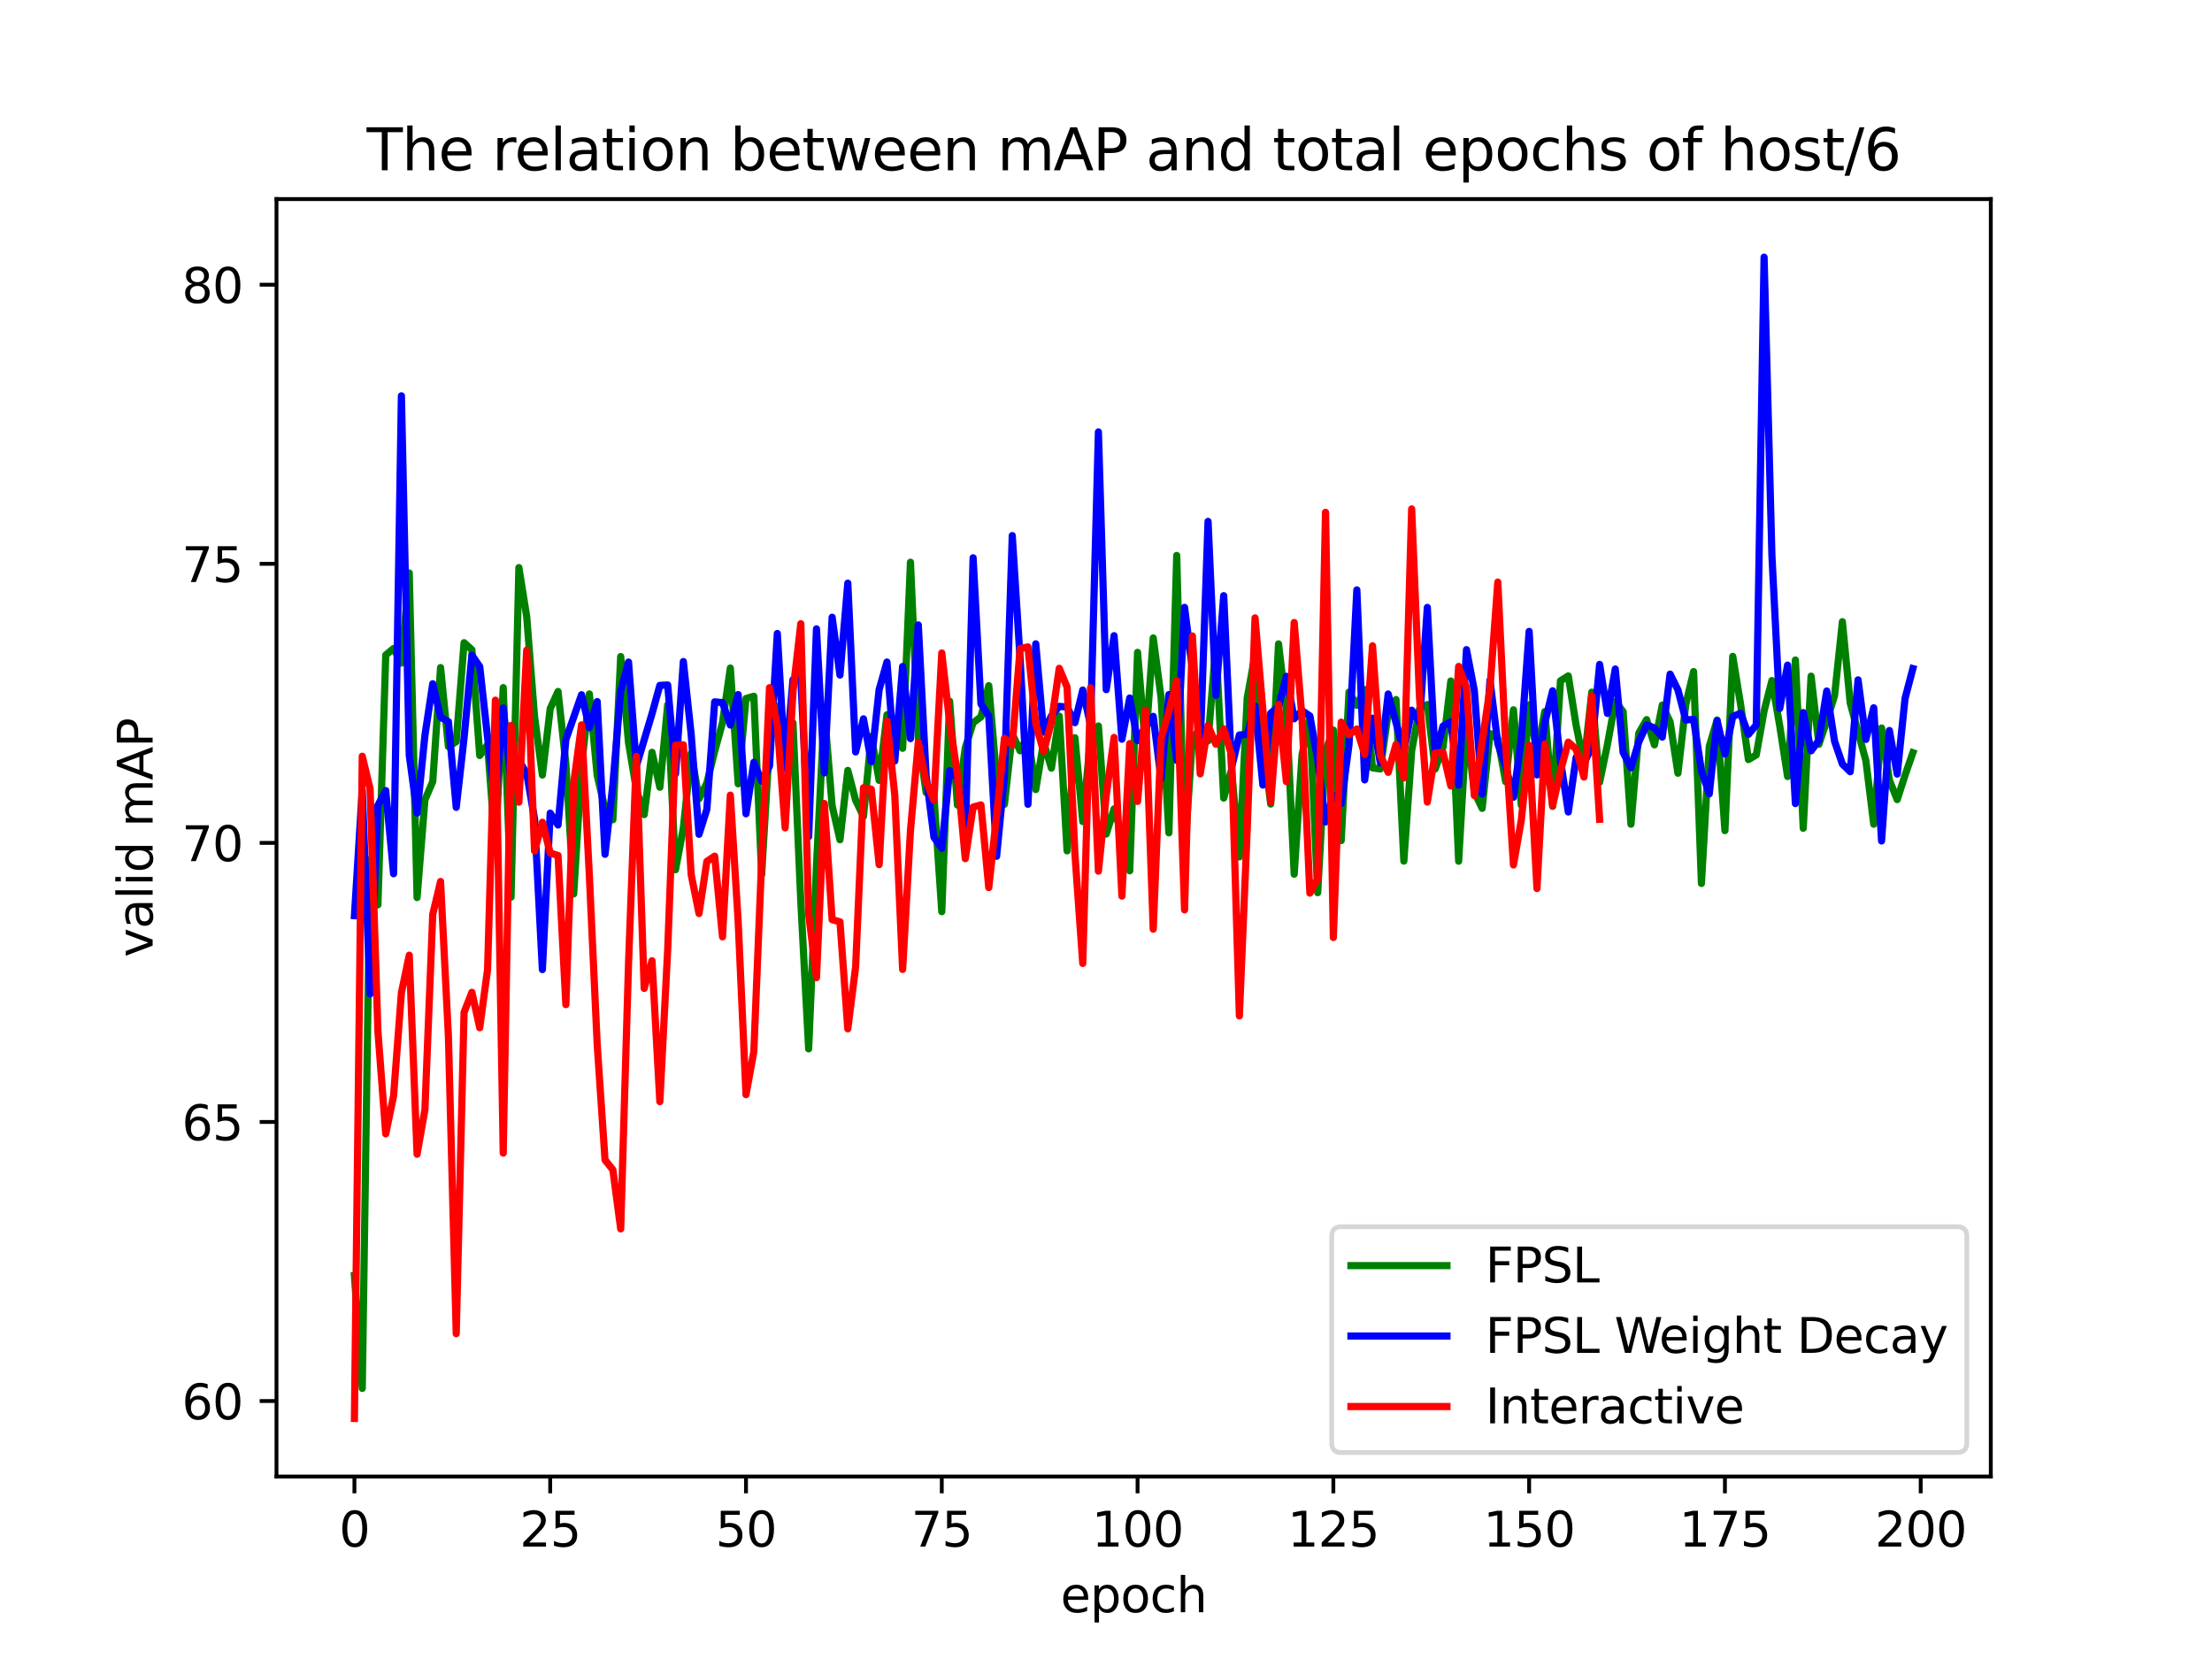 <?xml version="1.0" encoding="utf-8" standalone="no"?>
<!DOCTYPE svg PUBLIC "-//W3C//DTD SVG 1.1//EN"
  "http://www.w3.org/Graphics/SVG/1.1/DTD/svg11.dtd">
<svg xmlns:xlink="http://www.w3.org/1999/xlink" width="460.8pt" height="345.6pt" viewBox="0 0 460.8 345.6" xmlns="http://www.w3.org/2000/svg" version="1.1">
 <defs>
  <style type="text/css">*{stroke-linejoin: round; stroke-linecap: butt}</style>
 </defs>
 <g id="figure_1">
  <g id="patch_1">
   <path d="M 0 345.6 
L 460.8 345.6 
L 460.8 0 
L 0 0 
z
" style="fill: #ffffff"/>
  </g>
  <g id="axes_1">
   <g id="patch_2">
    <path d="M 57.6 307.584 
L 414.72 307.584 
L 414.72 41.472 
L 57.6 41.472 
z
" style="fill: #ffffff"/>
   </g>
   <g id="matplotlib.axis_1">
    <g id="xtick_1">
     <g id="line2d_1">
      <defs>
       <path id="md00cd8288e" d="M 0 0 
L 0 3.5 
" style="stroke: #000000; stroke-width: 0.8"/>
      </defs>
      <g>
       <use xlink:href="#md00cd8288e" x="73.833" y="307.584" style="stroke: #000000; stroke-width: 0.8"/>
      </g>
     </g>
     <g id="text_1">
      <!-- 0 -->
      <g transform="translate(70.651 322.182) scale(0.1 -0.1)">
       <defs>
        <path id="DejaVuSans-30" d="M 2034 4250 
Q 1547 4250 1301 3770 
Q 1056 3291 1056 2328 
Q 1056 1369 1301 889 
Q 1547 409 2034 409 
Q 2525 409 2770 889 
Q 3016 1369 3016 2328 
Q 3016 3291 2770 3770 
Q 2525 4250 2034 4250 
z
M 2034 4750 
Q 2819 4750 3233 4129 
Q 3647 3509 3647 2328 
Q 3647 1150 3233 529 
Q 2819 -91 2034 -91 
Q 1250 -91 836 529 
Q 422 1150 422 2328 
Q 422 3509 836 4129 
Q 1250 4750 2034 4750 
z
" transform="scale(0.016)"/>
       </defs>
       <use xlink:href="#DejaVuSans-30"/>
      </g>
     </g>
    </g>
    <g id="xtick_2">
     <g id="line2d_2">
      <g>
       <use xlink:href="#md00cd8288e" x="114.618" y="307.584" style="stroke: #000000; stroke-width: 0.8"/>
      </g>
     </g>
     <g id="text_2">
      <!-- 25 -->
      <g transform="translate(108.256 322.182) scale(0.1 -0.1)">
       <defs>
        <path id="DejaVuSans-32" d="M 1228 531 
L 3431 531 
L 3431 0 
L 469 0 
L 469 531 
Q 828 903 1448 1529 
Q 2069 2156 2228 2338 
Q 2531 2678 2651 2914 
Q 2772 3150 2772 3378 
Q 2772 3750 2511 3984 
Q 2250 4219 1831 4219 
Q 1534 4219 1204 4116 
Q 875 4013 500 3803 
L 500 4441 
Q 881 4594 1212 4672 
Q 1544 4750 1819 4750 
Q 2544 4750 2975 4387 
Q 3406 4025 3406 3419 
Q 3406 3131 3298 2873 
Q 3191 2616 2906 2266 
Q 2828 2175 2409 1742 
Q 1991 1309 1228 531 
z
" transform="scale(0.016)"/>
        <path id="DejaVuSans-35" d="M 691 4666 
L 3169 4666 
L 3169 4134 
L 1269 4134 
L 1269 2991 
Q 1406 3038 1543 3061 
Q 1681 3084 1819 3084 
Q 2600 3084 3056 2656 
Q 3513 2228 3513 1497 
Q 3513 744 3044 326 
Q 2575 -91 1722 -91 
Q 1428 -91 1123 -41 
Q 819 9 494 109 
L 494 744 
Q 775 591 1075 516 
Q 1375 441 1709 441 
Q 2250 441 2565 725 
Q 2881 1009 2881 1497 
Q 2881 1984 2565 2268 
Q 2250 2553 1709 2553 
Q 1456 2553 1204 2497 
Q 953 2441 691 2322 
L 691 4666 
z
" transform="scale(0.016)"/>
       </defs>
       <use xlink:href="#DejaVuSans-32"/>
       <use xlink:href="#DejaVuSans-35" x="63.623"/>
      </g>
     </g>
    </g>
    <g id="xtick_3">
     <g id="line2d_3">
      <g>
       <use xlink:href="#md00cd8288e" x="155.404" y="307.584" style="stroke: #000000; stroke-width: 0.8"/>
      </g>
     </g>
     <g id="text_3">
      <!-- 50 -->
      <g transform="translate(149.042 322.182) scale(0.1 -0.1)">
       <use xlink:href="#DejaVuSans-35"/>
       <use xlink:href="#DejaVuSans-30" x="63.623"/>
      </g>
     </g>
    </g>
    <g id="xtick_4">
     <g id="line2d_4">
      <g>
       <use xlink:href="#md00cd8288e" x="196.19" y="307.584" style="stroke: #000000; stroke-width: 0.8"/>
      </g>
     </g>
     <g id="text_4">
      <!-- 75 -->
      <g transform="translate(189.827 322.182) scale(0.1 -0.1)">
       <defs>
        <path id="DejaVuSans-37" d="M 525 4666 
L 3525 4666 
L 3525 4397 
L 1831 0 
L 1172 0 
L 2766 4134 
L 525 4134 
L 525 4666 
z
" transform="scale(0.016)"/>
       </defs>
       <use xlink:href="#DejaVuSans-37"/>
       <use xlink:href="#DejaVuSans-35" x="63.623"/>
      </g>
     </g>
    </g>
    <g id="xtick_5">
     <g id="line2d_5">
      <g>
       <use xlink:href="#md00cd8288e" x="236.976" y="307.584" style="stroke: #000000; stroke-width: 0.8"/>
      </g>
     </g>
     <g id="text_5">
      <!-- 100 -->
      <g transform="translate(227.432 322.182) scale(0.1 -0.1)">
       <defs>
        <path id="DejaVuSans-31" d="M 794 531 
L 1825 531 
L 1825 4091 
L 703 3866 
L 703 4441 
L 1819 4666 
L 2450 4666 
L 2450 531 
L 3481 531 
L 3481 0 
L 794 0 
L 794 531 
z
" transform="scale(0.016)"/>
       </defs>
       <use xlink:href="#DejaVuSans-31"/>
       <use xlink:href="#DejaVuSans-30" x="63.623"/>
       <use xlink:href="#DejaVuSans-30" x="127.246"/>
      </g>
     </g>
    </g>
    <g id="xtick_6">
     <g id="line2d_6">
      <g>
       <use xlink:href="#md00cd8288e" x="277.761" y="307.584" style="stroke: #000000; stroke-width: 0.8"/>
      </g>
     </g>
     <g id="text_6">
      <!-- 125 -->
      <g transform="translate(268.218 322.182) scale(0.1 -0.1)">
       <use xlink:href="#DejaVuSans-31"/>
       <use xlink:href="#DejaVuSans-32" x="63.623"/>
       <use xlink:href="#DejaVuSans-35" x="127.246"/>
      </g>
     </g>
    </g>
    <g id="xtick_7">
     <g id="line2d_7">
      <g>
       <use xlink:href="#md00cd8288e" x="318.547" y="307.584" style="stroke: #000000; stroke-width: 0.8"/>
      </g>
     </g>
     <g id="text_7">
      <!-- 150 -->
      <g transform="translate(309.003 322.182) scale(0.1 -0.1)">
       <use xlink:href="#DejaVuSans-31"/>
       <use xlink:href="#DejaVuSans-35" x="63.623"/>
       <use xlink:href="#DejaVuSans-30" x="127.246"/>
      </g>
     </g>
    </g>
    <g id="xtick_8">
     <g id="line2d_8">
      <g>
       <use xlink:href="#md00cd8288e" x="359.333" y="307.584" style="stroke: #000000; stroke-width: 0.8"/>
      </g>
     </g>
     <g id="text_8">
      <!-- 175 -->
      <g transform="translate(349.789 322.182) scale(0.1 -0.1)">
       <use xlink:href="#DejaVuSans-31"/>
       <use xlink:href="#DejaVuSans-37" x="63.623"/>
       <use xlink:href="#DejaVuSans-35" x="127.246"/>
      </g>
     </g>
    </g>
    <g id="xtick_9">
     <g id="line2d_9">
      <g>
       <use xlink:href="#md00cd8288e" x="400.119" y="307.584" style="stroke: #000000; stroke-width: 0.8"/>
      </g>
     </g>
     <g id="text_9">
      <!-- 200 -->
      <g transform="translate(390.575 322.182) scale(0.1 -0.1)">
       <use xlink:href="#DejaVuSans-32"/>
       <use xlink:href="#DejaVuSans-30" x="63.623"/>
       <use xlink:href="#DejaVuSans-30" x="127.246"/>
      </g>
     </g>
    </g>
    <g id="text_10">
     <!-- epoch -->
     <g transform="translate(220.932 335.861) scale(0.1 -0.1)">
      <defs>
       <path id="DejaVuSans-65" d="M 3597 1894 
L 3597 1613 
L 953 1613 
Q 991 1019 1311 708 
Q 1631 397 2203 397 
Q 2534 397 2845 478 
Q 3156 559 3463 722 
L 3463 178 
Q 3153 47 2828 -22 
Q 2503 -91 2169 -91 
Q 1331 -91 842 396 
Q 353 884 353 1716 
Q 353 2575 817 3079 
Q 1281 3584 2069 3584 
Q 2775 3584 3186 3129 
Q 3597 2675 3597 1894 
z
M 3022 2063 
Q 3016 2534 2758 2815 
Q 2500 3097 2075 3097 
Q 1594 3097 1305 2825 
Q 1016 2553 972 2059 
L 3022 2063 
z
" transform="scale(0.016)"/>
       <path id="DejaVuSans-70" d="M 1159 525 
L 1159 -1331 
L 581 -1331 
L 581 3500 
L 1159 3500 
L 1159 2969 
Q 1341 3281 1617 3432 
Q 1894 3584 2278 3584 
Q 2916 3584 3314 3078 
Q 3713 2572 3713 1747 
Q 3713 922 3314 415 
Q 2916 -91 2278 -91 
Q 1894 -91 1617 61 
Q 1341 213 1159 525 
z
M 3116 1747 
Q 3116 2381 2855 2742 
Q 2594 3103 2138 3103 
Q 1681 3103 1420 2742 
Q 1159 2381 1159 1747 
Q 1159 1113 1420 752 
Q 1681 391 2138 391 
Q 2594 391 2855 752 
Q 3116 1113 3116 1747 
z
" transform="scale(0.016)"/>
       <path id="DejaVuSans-6f" d="M 1959 3097 
Q 1497 3097 1228 2736 
Q 959 2375 959 1747 
Q 959 1119 1226 758 
Q 1494 397 1959 397 
Q 2419 397 2687 759 
Q 2956 1122 2956 1747 
Q 2956 2369 2687 2733 
Q 2419 3097 1959 3097 
z
M 1959 3584 
Q 2709 3584 3137 3096 
Q 3566 2609 3566 1747 
Q 3566 888 3137 398 
Q 2709 -91 1959 -91 
Q 1206 -91 779 398 
Q 353 888 353 1747 
Q 353 2609 779 3096 
Q 1206 3584 1959 3584 
z
" transform="scale(0.016)"/>
       <path id="DejaVuSans-63" d="M 3122 3366 
L 3122 2828 
Q 2878 2963 2633 3030 
Q 2388 3097 2138 3097 
Q 1578 3097 1268 2742 
Q 959 2388 959 1747 
Q 959 1106 1268 751 
Q 1578 397 2138 397 
Q 2388 397 2633 464 
Q 2878 531 3122 666 
L 3122 134 
Q 2881 22 2623 -34 
Q 2366 -91 2075 -91 
Q 1284 -91 818 406 
Q 353 903 353 1747 
Q 353 2603 823 3093 
Q 1294 3584 2113 3584 
Q 2378 3584 2631 3529 
Q 2884 3475 3122 3366 
z
" transform="scale(0.016)"/>
       <path id="DejaVuSans-68" d="M 3513 2113 
L 3513 0 
L 2938 0 
L 2938 2094 
Q 2938 2591 2744 2837 
Q 2550 3084 2163 3084 
Q 1697 3084 1428 2787 
Q 1159 2491 1159 1978 
L 1159 0 
L 581 0 
L 581 4863 
L 1159 4863 
L 1159 2956 
Q 1366 3272 1645 3428 
Q 1925 3584 2291 3584 
Q 2894 3584 3203 3211 
Q 3513 2838 3513 2113 
z
" transform="scale(0.016)"/>
      </defs>
      <use xlink:href="#DejaVuSans-65"/>
      <use xlink:href="#DejaVuSans-70" x="61.523"/>
      <use xlink:href="#DejaVuSans-6f" x="125"/>
      <use xlink:href="#DejaVuSans-63" x="186.182"/>
      <use xlink:href="#DejaVuSans-68" x="241.162"/>
     </g>
    </g>
   </g>
   <g id="matplotlib.axis_2">
    <g id="ytick_1">
     <g id="line2d_10">
      <defs>
       <path id="m98faead6f5" d="M 0 0 
L -3.5 0 
" style="stroke: #000000; stroke-width: 0.8"/>
      </defs>
      <g>
       <use xlink:href="#m98faead6f5" x="57.6" y="291.862" style="stroke: #000000; stroke-width: 0.8"/>
      </g>
     </g>
     <g id="text_11">
      <!-- 60 -->
      <g transform="translate(37.875 295.662) scale(0.1 -0.1)">
       <defs>
        <path id="DejaVuSans-36" d="M 2113 2584 
Q 1688 2584 1439 2293 
Q 1191 2003 1191 1497 
Q 1191 994 1439 701 
Q 1688 409 2113 409 
Q 2538 409 2786 701 
Q 3034 994 3034 1497 
Q 3034 2003 2786 2293 
Q 2538 2584 2113 2584 
z
M 3366 4563 
L 3366 3988 
Q 3128 4100 2886 4159 
Q 2644 4219 2406 4219 
Q 1781 4219 1451 3797 
Q 1122 3375 1075 2522 
Q 1259 2794 1537 2939 
Q 1816 3084 2150 3084 
Q 2853 3084 3261 2657 
Q 3669 2231 3669 1497 
Q 3669 778 3244 343 
Q 2819 -91 2113 -91 
Q 1303 -91 875 529 
Q 447 1150 447 2328 
Q 447 3434 972 4092 
Q 1497 4750 2381 4750 
Q 2619 4750 2861 4703 
Q 3103 4656 3366 4563 
z
" transform="scale(0.016)"/>
       </defs>
       <use xlink:href="#DejaVuSans-36"/>
       <use xlink:href="#DejaVuSans-30" x="63.623"/>
      </g>
     </g>
    </g>
    <g id="ytick_2">
     <g id="line2d_11">
      <g>
       <use xlink:href="#m98faead6f5" x="57.6" y="233.725" style="stroke: #000000; stroke-width: 0.8"/>
      </g>
     </g>
     <g id="text_12">
      <!-- 65 -->
      <g transform="translate(37.875 237.524) scale(0.1 -0.1)">
       <use xlink:href="#DejaVuSans-36"/>
       <use xlink:href="#DejaVuSans-35" x="63.623"/>
      </g>
     </g>
    </g>
    <g id="ytick_3">
     <g id="line2d_12">
      <g>
       <use xlink:href="#m98faead6f5" x="57.6" y="175.588" style="stroke: #000000; stroke-width: 0.8"/>
      </g>
     </g>
     <g id="text_13">
      <!-- 70 -->
      <g transform="translate(37.875 179.387) scale(0.1 -0.1)">
       <use xlink:href="#DejaVuSans-37"/>
       <use xlink:href="#DejaVuSans-30" x="63.623"/>
      </g>
     </g>
    </g>
    <g id="ytick_4">
     <g id="line2d_13">
      <g>
       <use xlink:href="#m98faead6f5" x="57.6" y="117.45" style="stroke: #000000; stroke-width: 0.8"/>
      </g>
     </g>
     <g id="text_14">
      <!-- 75 -->
      <g transform="translate(37.875 121.25) scale(0.1 -0.1)">
       <use xlink:href="#DejaVuSans-37"/>
       <use xlink:href="#DejaVuSans-35" x="63.623"/>
      </g>
     </g>
    </g>
    <g id="ytick_5">
     <g id="line2d_14">
      <g>
       <use xlink:href="#m98faead6f5" x="57.6" y="59.313" style="stroke: #000000; stroke-width: 0.8"/>
      </g>
     </g>
     <g id="text_15">
      <!-- 80 -->
      <g transform="translate(37.875 63.112) scale(0.1 -0.1)">
       <defs>
        <path id="DejaVuSans-38" d="M 2034 2216 
Q 1584 2216 1326 1975 
Q 1069 1734 1069 1313 
Q 1069 891 1326 650 
Q 1584 409 2034 409 
Q 2484 409 2743 651 
Q 3003 894 3003 1313 
Q 3003 1734 2745 1975 
Q 2488 2216 2034 2216 
z
M 1403 2484 
Q 997 2584 770 2862 
Q 544 3141 544 3541 
Q 544 4100 942 4425 
Q 1341 4750 2034 4750 
Q 2731 4750 3128 4425 
Q 3525 4100 3525 3541 
Q 3525 3141 3298 2862 
Q 3072 2584 2669 2484 
Q 3125 2378 3379 2068 
Q 3634 1759 3634 1313 
Q 3634 634 3220 271 
Q 2806 -91 2034 -91 
Q 1263 -91 848 271 
Q 434 634 434 1313 
Q 434 1759 690 2068 
Q 947 2378 1403 2484 
z
M 1172 3481 
Q 1172 3119 1398 2916 
Q 1625 2713 2034 2713 
Q 2441 2713 2670 2916 
Q 2900 3119 2900 3481 
Q 2900 3844 2670 4047 
Q 2441 4250 2034 4250 
Q 1625 4250 1398 4047 
Q 1172 3844 1172 3481 
z
" transform="scale(0.016)"/>
       </defs>
       <use xlink:href="#DejaVuSans-38"/>
       <use xlink:href="#DejaVuSans-30" x="63.623"/>
      </g>
     </g>
    </g>
    <g id="text_16">
     <!-- valid mAP -->
     <g transform="translate(31.795 199.398) rotate(-90) scale(0.1 -0.1)">
      <defs>
       <path id="DejaVuSans-76" d="M 191 3500 
L 800 3500 
L 1894 563 
L 2988 3500 
L 3597 3500 
L 2284 0 
L 1503 0 
L 191 3500 
z
" transform="scale(0.016)"/>
       <path id="DejaVuSans-61" d="M 2194 1759 
Q 1497 1759 1228 1600 
Q 959 1441 959 1056 
Q 959 750 1161 570 
Q 1363 391 1709 391 
Q 2188 391 2477 730 
Q 2766 1069 2766 1631 
L 2766 1759 
L 2194 1759 
z
M 3341 1997 
L 3341 0 
L 2766 0 
L 2766 531 
Q 2569 213 2275 61 
Q 1981 -91 1556 -91 
Q 1019 -91 701 211 
Q 384 513 384 1019 
Q 384 1609 779 1909 
Q 1175 2209 1959 2209 
L 2766 2209 
L 2766 2266 
Q 2766 2663 2505 2880 
Q 2244 3097 1772 3097 
Q 1472 3097 1187 3025 
Q 903 2953 641 2809 
L 641 3341 
Q 956 3463 1253 3523 
Q 1550 3584 1831 3584 
Q 2591 3584 2966 3190 
Q 3341 2797 3341 1997 
z
" transform="scale(0.016)"/>
       <path id="DejaVuSans-6c" d="M 603 4863 
L 1178 4863 
L 1178 0 
L 603 0 
L 603 4863 
z
" transform="scale(0.016)"/>
       <path id="DejaVuSans-69" d="M 603 3500 
L 1178 3500 
L 1178 0 
L 603 0 
L 603 3500 
z
M 603 4863 
L 1178 4863 
L 1178 4134 
L 603 4134 
L 603 4863 
z
" transform="scale(0.016)"/>
       <path id="DejaVuSans-64" d="M 2906 2969 
L 2906 4863 
L 3481 4863 
L 3481 0 
L 2906 0 
L 2906 525 
Q 2725 213 2448 61 
Q 2172 -91 1784 -91 
Q 1150 -91 751 415 
Q 353 922 353 1747 
Q 353 2572 751 3078 
Q 1150 3584 1784 3584 
Q 2172 3584 2448 3432 
Q 2725 3281 2906 2969 
z
M 947 1747 
Q 947 1113 1208 752 
Q 1469 391 1925 391 
Q 2381 391 2643 752 
Q 2906 1113 2906 1747 
Q 2906 2381 2643 2742 
Q 2381 3103 1925 3103 
Q 1469 3103 1208 2742 
Q 947 2381 947 1747 
z
" transform="scale(0.016)"/>
       <path id="DejaVuSans-20" transform="scale(0.016)"/>
       <path id="DejaVuSans-6d" d="M 3328 2828 
Q 3544 3216 3844 3400 
Q 4144 3584 4550 3584 
Q 5097 3584 5394 3201 
Q 5691 2819 5691 2113 
L 5691 0 
L 5113 0 
L 5113 2094 
Q 5113 2597 4934 2840 
Q 4756 3084 4391 3084 
Q 3944 3084 3684 2787 
Q 3425 2491 3425 1978 
L 3425 0 
L 2847 0 
L 2847 2094 
Q 2847 2600 2669 2842 
Q 2491 3084 2119 3084 
Q 1678 3084 1418 2786 
Q 1159 2488 1159 1978 
L 1159 0 
L 581 0 
L 581 3500 
L 1159 3500 
L 1159 2956 
Q 1356 3278 1631 3431 
Q 1906 3584 2284 3584 
Q 2666 3584 2933 3390 
Q 3200 3197 3328 2828 
z
" transform="scale(0.016)"/>
       <path id="DejaVuSans-41" d="M 2188 4044 
L 1331 1722 
L 3047 1722 
L 2188 4044 
z
M 1831 4666 
L 2547 4666 
L 4325 0 
L 3669 0 
L 3244 1197 
L 1141 1197 
L 716 0 
L 50 0 
L 1831 4666 
z
" transform="scale(0.016)"/>
       <path id="DejaVuSans-50" d="M 1259 4147 
L 1259 2394 
L 2053 2394 
Q 2494 2394 2734 2622 
Q 2975 2850 2975 3272 
Q 2975 3691 2734 3919 
Q 2494 4147 2053 4147 
L 1259 4147 
z
M 628 4666 
L 2053 4666 
Q 2838 4666 3239 4311 
Q 3641 3956 3641 3272 
Q 3641 2581 3239 2228 
Q 2838 1875 2053 1875 
L 1259 1875 
L 1259 0 
L 628 0 
L 628 4666 
z
" transform="scale(0.016)"/>
      </defs>
      <use xlink:href="#DejaVuSans-76"/>
      <use xlink:href="#DejaVuSans-61" x="59.18"/>
      <use xlink:href="#DejaVuSans-6c" x="120.459"/>
      <use xlink:href="#DejaVuSans-69" x="148.242"/>
      <use xlink:href="#DejaVuSans-64" x="176.025"/>
      <use xlink:href="#DejaVuSans-20" x="239.502"/>
      <use xlink:href="#DejaVuSans-6d" x="271.289"/>
      <use xlink:href="#DejaVuSans-41" x="368.701"/>
      <use xlink:href="#DejaVuSans-50" x="437.109"/>
     </g>
    </g>
   </g>
   <g id="line2d_15">
    <path d="M 73.833 265.714 
L 75.464 289.231 
L 77.096 179.038 
L 78.727 188.488 
L 80.358 136.459 
L 81.99 135.089 
L 83.621 138.136 
L 85.253 119.364 
L 86.884 186.978 
L 88.516 166.63 
L 90.147 162.816 
L 91.778 139.071 
L 93.41 155.528 
L 95.041 154.505 
L 96.673 133.883 
L 98.304 135.358 
L 99.936 157.388 
L 101.567 155.136 
L 103.198 176.726 
L 104.83 143.243 
L 106.461 186.89 
L 108.093 118.243 
L 109.724 128.471 
L 111.356 149.288 
L 112.987 161.453 
L 114.618 147.616 
L 116.25 144.052 
L 117.881 159.078 
L 119.513 186.223 
L 121.144 159.762 
L 122.776 144.567 
L 124.407 161.522 
L 126.038 168.542 
L 127.67 170.772 
L 129.301 136.771 
L 130.933 154.706 
L 132.564 164.471 
L 134.196 169.695 
L 135.827 156.723 
L 137.458 164.002 
L 139.09 146.827 
L 140.721 181.181 
L 142.353 172.481 
L 143.984 156.92 
L 145.616 166.403 
L 147.247 163.115 
L 148.879 156.499 
L 150.51 150.556 
L 152.141 139.161 
L 153.773 163.278 
L 155.404 145.505 
L 157.036 145.043 
L 158.667 182.17 
L 160.299 154.661 
L 161.93 147.127 
L 163.561 156.43 
L 165.193 150.605 
L 166.824 187.872 
L 168.456 218.501 
L 170.087 180.313 
L 171.719 148.113 
L 173.35 167.878 
L 174.981 174.942 
L 176.613 160.49 
L 178.244 166.704 
L 179.876 170.075 
L 181.507 153.386 
L 183.139 162.561 
L 184.77 148.9 
L 186.401 152.033 
L 188.033 155.884 
L 189.664 117.125 
L 191.296 153.648 
L 192.927 165.093 
L 194.559 165.895 
L 196.19 189.916 
L 197.821 146.079 
L 199.453 167.709 
L 201.084 155.785 
L 202.716 150.552 
L 204.347 149.352 
L 205.979 142.835 
L 207.61 162.161 
L 209.241 167.548 
L 210.873 152.921 
L 212.504 156.401 
L 214.136 153.3 
L 215.767 164.48 
L 217.399 154.605 
L 219.03 160.009 
L 220.661 149.182 
L 222.293 177.251 
L 223.924 153.679 
L 225.556 171.141 
L 227.187 153.589 
L 228.819 151.231 
L 230.45 173.744 
L 232.081 168.507 
L 233.713 173.944 
L 235.344 181.401 
L 236.976 135.899 
L 238.607 155.497 
L 240.239 132.897 
L 241.87 145.275 
L 243.501 173.496 
L 245.133 115.71 
L 246.764 178.422 
L 248.396 153.697 
L 250.027 151.92 
L 251.659 154.334 
L 253.29 134.194 
L 254.921 166.254 
L 256.553 160.308 
L 258.184 178.506 
L 259.816 145.415 
L 261.447 136.399 
L 263.079 154.688 
L 264.71 167.495 
L 266.341 134.136 
L 267.973 148.051 
L 269.604 182.111 
L 271.236 157.27 
L 272.867 149.441 
L 274.499 185.96 
L 276.13 156.416 
L 277.761 152.086 
L 279.393 175.113 
L 281.024 144.187 
L 282.656 146.933 
L 284.287 143.646 
L 285.919 159.961 
L 287.55 160.192 
L 289.181 148.529 
L 290.813 145.737 
L 292.444 179.383 
L 294.076 156.383 
L 295.707 147.66 
L 297.339 146.778 
L 298.97 160.203 
L 300.601 155.677 
L 302.233 141.866 
L 303.864 179.404 
L 305.496 150.881 
L 307.127 164.958 
L 308.759 168.399 
L 310.39 152.801 
L 312.021 153.871 
L 313.653 162.825 
L 315.284 147.869 
L 316.916 167.707 
L 318.547 146.832 
L 320.179 157.003 
L 321.81 148.235 
L 323.441 167.985 
L 325.073 141.827 
L 326.704 140.806 
L 328.336 151.1 
L 329.967 159.123 
L 331.599 144.187 
L 333.23 162.953 
L 334.862 155.083 
L 336.493 146.15 
L 338.124 148.249 
L 339.756 171.698 
L 341.387 152.74 
L 343.019 149.909 
L 344.65 155.166 
L 346.282 146.877 
L 347.913 150.39 
L 349.544 161.078 
L 351.176 146.761 
L 352.807 139.903 
L 354.439 184.04 
L 356.07 155.502 
L 357.702 149.995 
L 359.333 173.03 
L 360.964 136.733 
L 362.596 146.732 
L 364.227 158.232 
L 365.859 157.269 
L 367.49 148.111 
L 369.122 141.774 
L 370.753 151.244 
L 372.384 161.765 
L 374.016 137.498 
L 375.647 172.545 
L 377.279 140.858 
L 378.91 155.056 
L 380.542 150.196 
L 382.173 144.902 
L 383.804 129.51 
L 385.436 146.463 
L 388.699 158.482 
L 390.33 171.7 
L 391.962 151.654 
L 393.593 162.516 
L 395.224 166.572 
L 396.856 161.492 
L 398.487 156.802 
L 398.487 156.802 
" clip-path="url(#p17f5cb1736)" style="fill: none; stroke: #008000; stroke-width: 1.5; stroke-linecap: square"/>
   </g>
   <g id="line2d_16">
    <path d="M 73.833 190.749 
L 75.464 164.574 
L 77.096 207.055 
L 78.727 167.764 
L 80.358 164.693 
L 81.99 182.019 
L 83.621 82.457 
L 85.253 157.316 
L 86.884 169.381 
L 88.516 153.205 
L 90.147 142.44 
L 91.778 149.407 
L 93.41 150.337 
L 95.041 168.185 
L 96.673 153.723 
L 98.304 136.494 
L 99.936 138.866 
L 101.567 153.579 
L 103.198 167.14 
L 104.83 147.483 
L 106.461 162.945 
L 108.093 158.392 
L 109.724 161.148 
L 111.356 170.611 
L 112.987 201.981 
L 114.618 169.387 
L 116.25 171.863 
L 117.881 154.06 
L 121.144 144.728 
L 122.776 151.578 
L 124.407 146.145 
L 126.038 177.963 
L 127.67 163.436 
L 129.301 143.918 
L 130.933 137.92 
L 132.564 159.587 
L 135.827 148.676 
L 137.458 142.779 
L 139.09 142.695 
L 140.721 161.215 
L 142.353 137.815 
L 143.984 152.996 
L 145.616 173.797 
L 147.247 168.604 
L 148.879 146.208 
L 150.51 146.36 
L 152.141 151.041 
L 153.773 144.7 
L 155.404 169.527 
L 157.036 158.805 
L 158.667 162.742 
L 160.299 159.602 
L 161.93 131.969 
L 163.561 160.086 
L 165.193 141.594 
L 166.824 141.369 
L 168.456 174.297 
L 170.087 131.002 
L 171.719 161.008 
L 173.35 128.583 
L 174.981 140.625 
L 176.613 121.484 
L 178.244 156.643 
L 179.876 149.747 
L 181.507 158.666 
L 183.139 143.656 
L 184.77 137.913 
L 186.401 158.519 
L 188.033 138.841 
L 189.664 153.864 
L 191.296 130.184 
L 192.927 161.554 
L 194.559 174.425 
L 196.19 176.738 
L 197.821 160.52 
L 199.453 162.111 
L 201.084 174.257 
L 202.716 116.199 
L 204.347 146.617 
L 205.979 149.161 
L 207.61 178.375 
L 209.241 161.651 
L 210.873 111.576 
L 212.504 137.204 
L 214.136 167.548 
L 215.767 134.125 
L 217.399 152.521 
L 219.03 149.133 
L 220.661 147.142 
L 222.293 147.302 
L 223.924 150.544 
L 225.556 143.754 
L 227.187 151.051 
L 228.819 89.99 
L 230.45 143.666 
L 232.081 132.427 
L 233.713 153.993 
L 235.344 145.412 
L 236.976 154.289 
L 238.607 151.494 
L 240.239 149.238 
L 241.87 162.287 
L 243.501 144.693 
L 245.133 158.402 
L 246.764 126.528 
L 248.396 139.36 
L 250.027 155.381 
L 251.659 108.619 
L 253.29 144.845 
L 254.921 124.09 
L 256.553 159.916 
L 258.184 153.106 
L 259.816 152.972 
L 261.447 147.078 
L 263.079 163.539 
L 264.71 148.574 
L 266.341 147.222 
L 267.973 140.894 
L 269.604 149.73 
L 271.236 148.04 
L 272.867 149.145 
L 274.499 158.253 
L 276.13 171.225 
L 277.761 165.662 
L 279.393 167.409 
L 281.024 155.122 
L 282.656 122.89 
L 284.287 162.465 
L 285.919 149.614 
L 287.55 158.92 
L 289.181 144.573 
L 292.444 156.492 
L 294.076 147.947 
L 295.707 150.5 
L 297.339 126.534 
L 298.97 157.552 
L 300.601 151.26 
L 302.233 150.321 
L 303.864 163.57 
L 305.496 135.332 
L 307.127 143.835 
L 308.759 165.41 
L 310.39 141.737 
L 312.021 154.885 
L 313.653 159.612 
L 315.284 166.076 
L 316.916 153.906 
L 318.547 131.534 
L 320.179 161.428 
L 321.81 150.591 
L 323.441 143.904 
L 325.073 158.373 
L 326.704 169.147 
L 328.336 157.787 
L 329.967 159.051 
L 331.599 155.573 
L 333.23 138.412 
L 334.862 148.618 
L 336.493 139.371 
L 338.124 156.744 
L 339.756 159.949 
L 341.387 154.566 
L 343.019 151.003 
L 344.65 151.652 
L 346.282 153.549 
L 347.913 140.43 
L 349.544 143.719 
L 351.176 149.975 
L 352.807 149.864 
L 354.439 160.573 
L 356.07 165.376 
L 357.702 150.132 
L 359.333 157.081 
L 360.964 149.257 
L 362.596 148.575 
L 364.227 152.985 
L 365.859 151.032 
L 367.49 53.568 
L 369.122 115.7 
L 370.753 147.588 
L 372.384 138.56 
L 374.016 167.397 
L 375.647 148.444 
L 377.279 156.411 
L 378.91 154.224 
L 380.542 143.952 
L 382.173 154.413 
L 383.804 159.168 
L 385.436 160.766 
L 387.067 141.627 
L 388.699 154.034 
L 390.33 147.445 
L 391.962 175.183 
L 393.593 152.178 
L 395.224 161.256 
L 396.856 145.493 
L 398.487 139.279 
L 398.487 139.279 
" clip-path="url(#p17f5cb1736)" style="fill: none; stroke: #0000ff; stroke-width: 1.5; stroke-linecap: square"/>
   </g>
   <g id="line2d_17">
    <path d="M 73.833 295.488 
L 75.464 157.54 
L 77.096 164.334 
L 78.727 214.856 
L 80.358 236.202 
L 81.99 228.267 
L 83.621 206.813 
L 85.253 198.992 
L 86.884 240.446 
L 88.516 231.187 
L 90.147 190.477 
L 91.778 183.625 
L 93.41 215.832 
L 95.041 277.831 
L 96.673 210.895 
L 98.304 206.715 
L 99.936 214.098 
L 101.567 201.987 
L 103.198 145.858 
L 104.83 240.209 
L 106.461 151.127 
L 108.093 167.104 
L 109.724 135.438 
L 111.356 177.264 
L 112.987 171.292 
L 114.618 177.699 
L 116.25 178.212 
L 117.881 209.275 
L 119.513 163.157 
L 121.144 151 
L 122.776 182.444 
L 124.407 217.602 
L 126.038 241.631 
L 127.67 243.692 
L 129.301 256 
L 130.933 200.746 
L 132.564 157.563 
L 134.196 205.901 
L 135.827 200.143 
L 137.458 229.495 
L 139.09 197.893 
L 140.721 155.215 
L 142.353 155.148 
L 143.984 182.197 
L 145.616 190.305 
L 147.247 179.455 
L 148.879 178.356 
L 150.51 195.162 
L 152.141 165.648 
L 153.773 191.945 
L 155.404 228.033 
L 157.036 219.054 
L 158.667 179.166 
L 160.299 143.26 
L 161.93 151.082 
L 163.561 172.46 
L 165.193 144.047 
L 166.824 129.93 
L 168.456 190.369 
L 170.087 203.668 
L 171.719 167.386 
L 173.35 191.586 
L 174.981 192.027 
L 176.613 214.32 
L 178.244 201.424 
L 179.876 164.103 
L 181.507 164.407 
L 183.139 180.116 
L 184.77 150.21 
L 186.401 165.651 
L 188.033 201.949 
L 189.664 173.05 
L 191.296 154.628 
L 192.927 162.857 
L 194.559 166.722 
L 196.19 136.027 
L 197.821 150.35 
L 199.453 161.312 
L 201.084 178.877 
L 202.716 168.114 
L 204.347 167.674 
L 205.979 184.9 
L 207.61 169.899 
L 209.241 153.799 
L 210.873 155.221 
L 212.504 135.121 
L 214.136 134.757 
L 215.767 150.762 
L 217.399 156.565 
L 219.03 150.461 
L 220.661 139.221 
L 222.293 143.143 
L 223.924 177.837 
L 225.556 200.708 
L 227.187 143.286 
L 228.819 181.478 
L 230.45 165.669 
L 232.081 153.626 
L 233.713 186.671 
L 235.344 154.914 
L 236.976 166.944 
L 238.607 147.928 
L 240.239 193.562 
L 241.87 153.826 
L 243.501 148.188 
L 245.133 141.768 
L 246.764 189.54 
L 248.396 132.489 
L 250.027 161.208 
L 251.659 151.134 
L 253.29 155.025 
L 254.921 151.83 
L 256.553 157.276 
L 258.184 211.624 
L 259.816 172.82 
L 261.447 128.719 
L 264.71 167.081 
L 266.341 146.737 
L 267.973 162.82 
L 269.604 129.681 
L 271.236 149.65 
L 272.867 186.051 
L 274.499 183.11 
L 276.13 106.725 
L 277.761 195.294 
L 279.393 150.428 
L 281.024 153.071 
L 282.656 151.862 
L 284.287 157.169 
L 285.919 134.531 
L 287.55 157.331 
L 289.181 160.887 
L 290.813 155.082 
L 292.444 162.061 
L 294.076 106.023 
L 295.707 145.324 
L 297.339 167.08 
L 298.97 156.877 
L 300.601 156.731 
L 302.233 163.722 
L 303.864 138.826 
L 305.496 143.31 
L 307.127 165.723 
L 310.39 143.437 
L 312.021 121.258 
L 313.653 155.009 
L 315.284 180.184 
L 316.916 170.834 
L 318.547 155.258 
L 320.179 185.093 
L 321.81 154.987 
L 323.441 167.842 
L 325.073 160.631 
L 326.704 154.599 
L 328.336 156.066 
L 329.967 161.874 
L 331.599 144.948 
L 333.23 170.669 
L 333.23 170.669 
" clip-path="url(#p17f5cb1736)" style="fill: none; stroke: #ff0000; stroke-width: 1.5; stroke-linecap: square"/>
   </g>
   <g id="patch_3">
    <path d="M 57.6 307.584 
L 57.6 41.472 
" style="fill: none; stroke: #000000; stroke-width: 0.8; stroke-linejoin: miter; stroke-linecap: square"/>
   </g>
   <g id="patch_4">
    <path d="M 414.72 307.584 
L 414.72 41.472 
" style="fill: none; stroke: #000000; stroke-width: 0.8; stroke-linejoin: miter; stroke-linecap: square"/>
   </g>
   <g id="patch_5">
    <path d="M 57.6 307.584 
L 414.72 307.584 
" style="fill: none; stroke: #000000; stroke-width: 0.8; stroke-linejoin: miter; stroke-linecap: square"/>
   </g>
   <g id="patch_6">
    <path d="M 57.6 41.472 
L 414.72 41.472 
" style="fill: none; stroke: #000000; stroke-width: 0.8; stroke-linejoin: miter; stroke-linecap: square"/>
   </g>
   <g id="text_17">
    <!-- The relation between mAP and total epochs of host/6 -->
    <g transform="translate(76.392 35.472) scale(0.12 -0.12)">
     <defs>
      <path id="DejaVuSans-54" d="M -19 4666 
L 3928 4666 
L 3928 4134 
L 2272 4134 
L 2272 0 
L 1638 0 
L 1638 4134 
L -19 4134 
L -19 4666 
z
" transform="scale(0.016)"/>
      <path id="DejaVuSans-72" d="M 2631 2963 
Q 2534 3019 2420 3045 
Q 2306 3072 2169 3072 
Q 1681 3072 1420 2755 
Q 1159 2438 1159 1844 
L 1159 0 
L 581 0 
L 581 3500 
L 1159 3500 
L 1159 2956 
Q 1341 3275 1631 3429 
Q 1922 3584 2338 3584 
Q 2397 3584 2469 3576 
Q 2541 3569 2628 3553 
L 2631 2963 
z
" transform="scale(0.016)"/>
      <path id="DejaVuSans-74" d="M 1172 4494 
L 1172 3500 
L 2356 3500 
L 2356 3053 
L 1172 3053 
L 1172 1153 
Q 1172 725 1289 603 
Q 1406 481 1766 481 
L 2356 481 
L 2356 0 
L 1766 0 
Q 1100 0 847 248 
Q 594 497 594 1153 
L 594 3053 
L 172 3053 
L 172 3500 
L 594 3500 
L 594 4494 
L 1172 4494 
z
" transform="scale(0.016)"/>
      <path id="DejaVuSans-6e" d="M 3513 2113 
L 3513 0 
L 2938 0 
L 2938 2094 
Q 2938 2591 2744 2837 
Q 2550 3084 2163 3084 
Q 1697 3084 1428 2787 
Q 1159 2491 1159 1978 
L 1159 0 
L 581 0 
L 581 3500 
L 1159 3500 
L 1159 2956 
Q 1366 3272 1645 3428 
Q 1925 3584 2291 3584 
Q 2894 3584 3203 3211 
Q 3513 2838 3513 2113 
z
" transform="scale(0.016)"/>
      <path id="DejaVuSans-62" d="M 3116 1747 
Q 3116 2381 2855 2742 
Q 2594 3103 2138 3103 
Q 1681 3103 1420 2742 
Q 1159 2381 1159 1747 
Q 1159 1113 1420 752 
Q 1681 391 2138 391 
Q 2594 391 2855 752 
Q 3116 1113 3116 1747 
z
M 1159 2969 
Q 1341 3281 1617 3432 
Q 1894 3584 2278 3584 
Q 2916 3584 3314 3078 
Q 3713 2572 3713 1747 
Q 3713 922 3314 415 
Q 2916 -91 2278 -91 
Q 1894 -91 1617 61 
Q 1341 213 1159 525 
L 1159 0 
L 581 0 
L 581 4863 
L 1159 4863 
L 1159 2969 
z
" transform="scale(0.016)"/>
      <path id="DejaVuSans-77" d="M 269 3500 
L 844 3500 
L 1563 769 
L 2278 3500 
L 2956 3500 
L 3675 769 
L 4391 3500 
L 4966 3500 
L 4050 0 
L 3372 0 
L 2619 2869 
L 1863 0 
L 1184 0 
L 269 3500 
z
" transform="scale(0.016)"/>
      <path id="DejaVuSans-73" d="M 2834 3397 
L 2834 2853 
Q 2591 2978 2328 3040 
Q 2066 3103 1784 3103 
Q 1356 3103 1142 2972 
Q 928 2841 928 2578 
Q 928 2378 1081 2264 
Q 1234 2150 1697 2047 
L 1894 2003 
Q 2506 1872 2764 1633 
Q 3022 1394 3022 966 
Q 3022 478 2636 193 
Q 2250 -91 1575 -91 
Q 1294 -91 989 -36 
Q 684 19 347 128 
L 347 722 
Q 666 556 975 473 
Q 1284 391 1588 391 
Q 1994 391 2212 530 
Q 2431 669 2431 922 
Q 2431 1156 2273 1281 
Q 2116 1406 1581 1522 
L 1381 1569 
Q 847 1681 609 1914 
Q 372 2147 372 2553 
Q 372 3047 722 3315 
Q 1072 3584 1716 3584 
Q 2034 3584 2315 3537 
Q 2597 3491 2834 3397 
z
" transform="scale(0.016)"/>
      <path id="DejaVuSans-66" d="M 2375 4863 
L 2375 4384 
L 1825 4384 
Q 1516 4384 1395 4259 
Q 1275 4134 1275 3809 
L 1275 3500 
L 2222 3500 
L 2222 3053 
L 1275 3053 
L 1275 0 
L 697 0 
L 697 3053 
L 147 3053 
L 147 3500 
L 697 3500 
L 697 3744 
Q 697 4328 969 4595 
Q 1241 4863 1831 4863 
L 2375 4863 
z
" transform="scale(0.016)"/>
      <path id="DejaVuSans-2f" d="M 1625 4666 
L 2156 4666 
L 531 -594 
L 0 -594 
L 1625 4666 
z
" transform="scale(0.016)"/>
     </defs>
     <use xlink:href="#DejaVuSans-54"/>
     <use xlink:href="#DejaVuSans-68" x="61.084"/>
     <use xlink:href="#DejaVuSans-65" x="124.463"/>
     <use xlink:href="#DejaVuSans-20" x="185.986"/>
     <use xlink:href="#DejaVuSans-72" x="217.773"/>
     <use xlink:href="#DejaVuSans-65" x="256.637"/>
     <use xlink:href="#DejaVuSans-6c" x="318.16"/>
     <use xlink:href="#DejaVuSans-61" x="345.943"/>
     <use xlink:href="#DejaVuSans-74" x="407.223"/>
     <use xlink:href="#DejaVuSans-69" x="446.432"/>
     <use xlink:href="#DejaVuSans-6f" x="474.215"/>
     <use xlink:href="#DejaVuSans-6e" x="535.396"/>
     <use xlink:href="#DejaVuSans-20" x="598.775"/>
     <use xlink:href="#DejaVuSans-62" x="630.562"/>
     <use xlink:href="#DejaVuSans-65" x="694.039"/>
     <use xlink:href="#DejaVuSans-74" x="755.562"/>
     <use xlink:href="#DejaVuSans-77" x="794.771"/>
     <use xlink:href="#DejaVuSans-65" x="876.559"/>
     <use xlink:href="#DejaVuSans-65" x="938.082"/>
     <use xlink:href="#DejaVuSans-6e" x="999.605"/>
     <use xlink:href="#DejaVuSans-20" x="1062.984"/>
     <use xlink:href="#DejaVuSans-6d" x="1094.771"/>
     <use xlink:href="#DejaVuSans-41" x="1192.184"/>
     <use xlink:href="#DejaVuSans-50" x="1260.592"/>
     <use xlink:href="#DejaVuSans-20" x="1320.895"/>
     <use xlink:href="#DejaVuSans-61" x="1352.682"/>
     <use xlink:href="#DejaVuSans-6e" x="1413.961"/>
     <use xlink:href="#DejaVuSans-64" x="1477.34"/>
     <use xlink:href="#DejaVuSans-20" x="1540.816"/>
     <use xlink:href="#DejaVuSans-74" x="1572.604"/>
     <use xlink:href="#DejaVuSans-6f" x="1611.812"/>
     <use xlink:href="#DejaVuSans-74" x="1672.994"/>
     <use xlink:href="#DejaVuSans-61" x="1712.203"/>
     <use xlink:href="#DejaVuSans-6c" x="1773.482"/>
     <use xlink:href="#DejaVuSans-20" x="1801.266"/>
     <use xlink:href="#DejaVuSans-65" x="1833.053"/>
     <use xlink:href="#DejaVuSans-70" x="1894.576"/>
     <use xlink:href="#DejaVuSans-6f" x="1958.053"/>
     <use xlink:href="#DejaVuSans-63" x="2019.234"/>
     <use xlink:href="#DejaVuSans-68" x="2074.215"/>
     <use xlink:href="#DejaVuSans-73" x="2137.594"/>
     <use xlink:href="#DejaVuSans-20" x="2189.693"/>
     <use xlink:href="#DejaVuSans-6f" x="2221.48"/>
     <use xlink:href="#DejaVuSans-66" x="2282.662"/>
     <use xlink:href="#DejaVuSans-20" x="2317.867"/>
     <use xlink:href="#DejaVuSans-68" x="2349.654"/>
     <use xlink:href="#DejaVuSans-6f" x="2413.033"/>
     <use xlink:href="#DejaVuSans-73" x="2474.215"/>
     <use xlink:href="#DejaVuSans-74" x="2526.314"/>
     <use xlink:href="#DejaVuSans-2f" x="2565.523"/>
     <use xlink:href="#DejaVuSans-36" x="2599.215"/>
    </g>
   </g>
   <g id="legend_1">
    <g id="patch_7">
     <path d="M 279.426 302.584 
L 407.72 302.584 
Q 409.72 302.584 409.72 300.584 
L 409.72 257.55 
Q 409.72 255.55 407.72 255.55 
L 279.426 255.55 
Q 277.426 255.55 277.426 257.55 
L 277.426 300.584 
Q 277.426 302.584 279.426 302.584 
z
" style="fill: #ffffff; opacity: 0.8; stroke: #cccccc; stroke-linejoin: miter"/>
    </g>
    <g id="line2d_18">
     <path d="M 281.426 263.648 
L 291.426 263.648 
L 301.426 263.648 
" style="fill: none; stroke: #008000; stroke-width: 1.5; stroke-linecap: square"/>
    </g>
    <g id="text_18">
     <!-- FPSL -->
     <g transform="translate(309.426 267.148) scale(0.1 -0.1)">
      <defs>
       <path id="DejaVuSans-46" d="M 628 4666 
L 3309 4666 
L 3309 4134 
L 1259 4134 
L 1259 2759 
L 3109 2759 
L 3109 2228 
L 1259 2228 
L 1259 0 
L 628 0 
L 628 4666 
z
" transform="scale(0.016)"/>
       <path id="DejaVuSans-53" d="M 3425 4513 
L 3425 3897 
Q 3066 4069 2747 4153 
Q 2428 4238 2131 4238 
Q 1616 4238 1336 4038 
Q 1056 3838 1056 3469 
Q 1056 3159 1242 3001 
Q 1428 2844 1947 2747 
L 2328 2669 
Q 3034 2534 3370 2195 
Q 3706 1856 3706 1288 
Q 3706 609 3251 259 
Q 2797 -91 1919 -91 
Q 1588 -91 1214 -16 
Q 841 59 441 206 
L 441 856 
Q 825 641 1194 531 
Q 1563 422 1919 422 
Q 2459 422 2753 634 
Q 3047 847 3047 1241 
Q 3047 1584 2836 1778 
Q 2625 1972 2144 2069 
L 1759 2144 
Q 1053 2284 737 2584 
Q 422 2884 422 3419 
Q 422 4038 858 4394 
Q 1294 4750 2059 4750 
Q 2388 4750 2728 4690 
Q 3069 4631 3425 4513 
z
" transform="scale(0.016)"/>
       <path id="DejaVuSans-4c" d="M 628 4666 
L 1259 4666 
L 1259 531 
L 3531 531 
L 3531 0 
L 628 0 
L 628 4666 
z
" transform="scale(0.016)"/>
      </defs>
      <use xlink:href="#DejaVuSans-46"/>
      <use xlink:href="#DejaVuSans-50" x="57.52"/>
      <use xlink:href="#DejaVuSans-53" x="117.822"/>
      <use xlink:href="#DejaVuSans-4c" x="181.299"/>
     </g>
    </g>
    <g id="line2d_19">
     <path d="M 281.426 278.326 
L 291.426 278.326 
L 301.426 278.326 
" style="fill: none; stroke: #0000ff; stroke-width: 1.5; stroke-linecap: square"/>
    </g>
    <g id="text_19">
     <!-- FPSL Weight Decay -->
     <g transform="translate(309.426 281.826) scale(0.1 -0.1)">
      <defs>
       <path id="DejaVuSans-57" d="M 213 4666 
L 850 4666 
L 1831 722 
L 2809 4666 
L 3519 4666 
L 4500 722 
L 5478 4666 
L 6119 4666 
L 4947 0 
L 4153 0 
L 3169 4050 
L 2175 0 
L 1381 0 
L 213 4666 
z
" transform="scale(0.016)"/>
       <path id="DejaVuSans-67" d="M 2906 1791 
Q 2906 2416 2648 2759 
Q 2391 3103 1925 3103 
Q 1463 3103 1205 2759 
Q 947 2416 947 1791 
Q 947 1169 1205 825 
Q 1463 481 1925 481 
Q 2391 481 2648 825 
Q 2906 1169 2906 1791 
z
M 3481 434 
Q 3481 -459 3084 -895 
Q 2688 -1331 1869 -1331 
Q 1566 -1331 1297 -1286 
Q 1028 -1241 775 -1147 
L 775 -588 
Q 1028 -725 1275 -790 
Q 1522 -856 1778 -856 
Q 2344 -856 2625 -561 
Q 2906 -266 2906 331 
L 2906 616 
Q 2728 306 2450 153 
Q 2172 0 1784 0 
Q 1141 0 747 490 
Q 353 981 353 1791 
Q 353 2603 747 3093 
Q 1141 3584 1784 3584 
Q 2172 3584 2450 3431 
Q 2728 3278 2906 2969 
L 2906 3500 
L 3481 3500 
L 3481 434 
z
" transform="scale(0.016)"/>
       <path id="DejaVuSans-44" d="M 1259 4147 
L 1259 519 
L 2022 519 
Q 2988 519 3436 956 
Q 3884 1394 3884 2338 
Q 3884 3275 3436 3711 
Q 2988 4147 2022 4147 
L 1259 4147 
z
M 628 4666 
L 1925 4666 
Q 3281 4666 3915 4102 
Q 4550 3538 4550 2338 
Q 4550 1131 3912 565 
Q 3275 0 1925 0 
L 628 0 
L 628 4666 
z
" transform="scale(0.016)"/>
       <path id="DejaVuSans-79" d="M 2059 -325 
Q 1816 -950 1584 -1140 
Q 1353 -1331 966 -1331 
L 506 -1331 
L 506 -850 
L 844 -850 
Q 1081 -850 1212 -737 
Q 1344 -625 1503 -206 
L 1606 56 
L 191 3500 
L 800 3500 
L 1894 763 
L 2988 3500 
L 3597 3500 
L 2059 -325 
z
" transform="scale(0.016)"/>
      </defs>
      <use xlink:href="#DejaVuSans-46"/>
      <use xlink:href="#DejaVuSans-50" x="57.52"/>
      <use xlink:href="#DejaVuSans-53" x="117.822"/>
      <use xlink:href="#DejaVuSans-4c" x="181.299"/>
      <use xlink:href="#DejaVuSans-20" x="237.012"/>
      <use xlink:href="#DejaVuSans-57" x="268.799"/>
      <use xlink:href="#DejaVuSans-65" x="361.801"/>
      <use xlink:href="#DejaVuSans-69" x="423.324"/>
      <use xlink:href="#DejaVuSans-67" x="451.107"/>
      <use xlink:href="#DejaVuSans-68" x="514.584"/>
      <use xlink:href="#DejaVuSans-74" x="577.963"/>
      <use xlink:href="#DejaVuSans-20" x="617.172"/>
      <use xlink:href="#DejaVuSans-44" x="648.959"/>
      <use xlink:href="#DejaVuSans-65" x="725.961"/>
      <use xlink:href="#DejaVuSans-63" x="787.484"/>
      <use xlink:href="#DejaVuSans-61" x="842.465"/>
      <use xlink:href="#DejaVuSans-79" x="903.744"/>
     </g>
    </g>
    <g id="line2d_20">
     <path d="M 281.426 293.004 
L 291.426 293.004 
L 301.426 293.004 
" style="fill: none; stroke: #ff0000; stroke-width: 1.5; stroke-linecap: square"/>
    </g>
    <g id="text_20">
     <!-- Interactive -->
     <g transform="translate(309.426 296.504) scale(0.1 -0.1)">
      <defs>
       <path id="DejaVuSans-49" d="M 628 4666 
L 1259 4666 
L 1259 0 
L 628 0 
L 628 4666 
z
" transform="scale(0.016)"/>
      </defs>
      <use xlink:href="#DejaVuSans-49"/>
      <use xlink:href="#DejaVuSans-6e" x="29.492"/>
      <use xlink:href="#DejaVuSans-74" x="92.871"/>
      <use xlink:href="#DejaVuSans-65" x="132.08"/>
      <use xlink:href="#DejaVuSans-72" x="193.604"/>
      <use xlink:href="#DejaVuSans-61" x="234.717"/>
      <use xlink:href="#DejaVuSans-63" x="295.996"/>
      <use xlink:href="#DejaVuSans-74" x="350.977"/>
      <use xlink:href="#DejaVuSans-69" x="390.186"/>
      <use xlink:href="#DejaVuSans-76" x="417.969"/>
      <use xlink:href="#DejaVuSans-65" x="477.148"/>
     </g>
    </g>
   </g>
  </g>
 </g>
 <defs>
  <clipPath id="p17f5cb1736">
   <rect x="57.6" y="41.472" width="357.12" height="266.112"/>
  </clipPath>
 </defs>
</svg>

